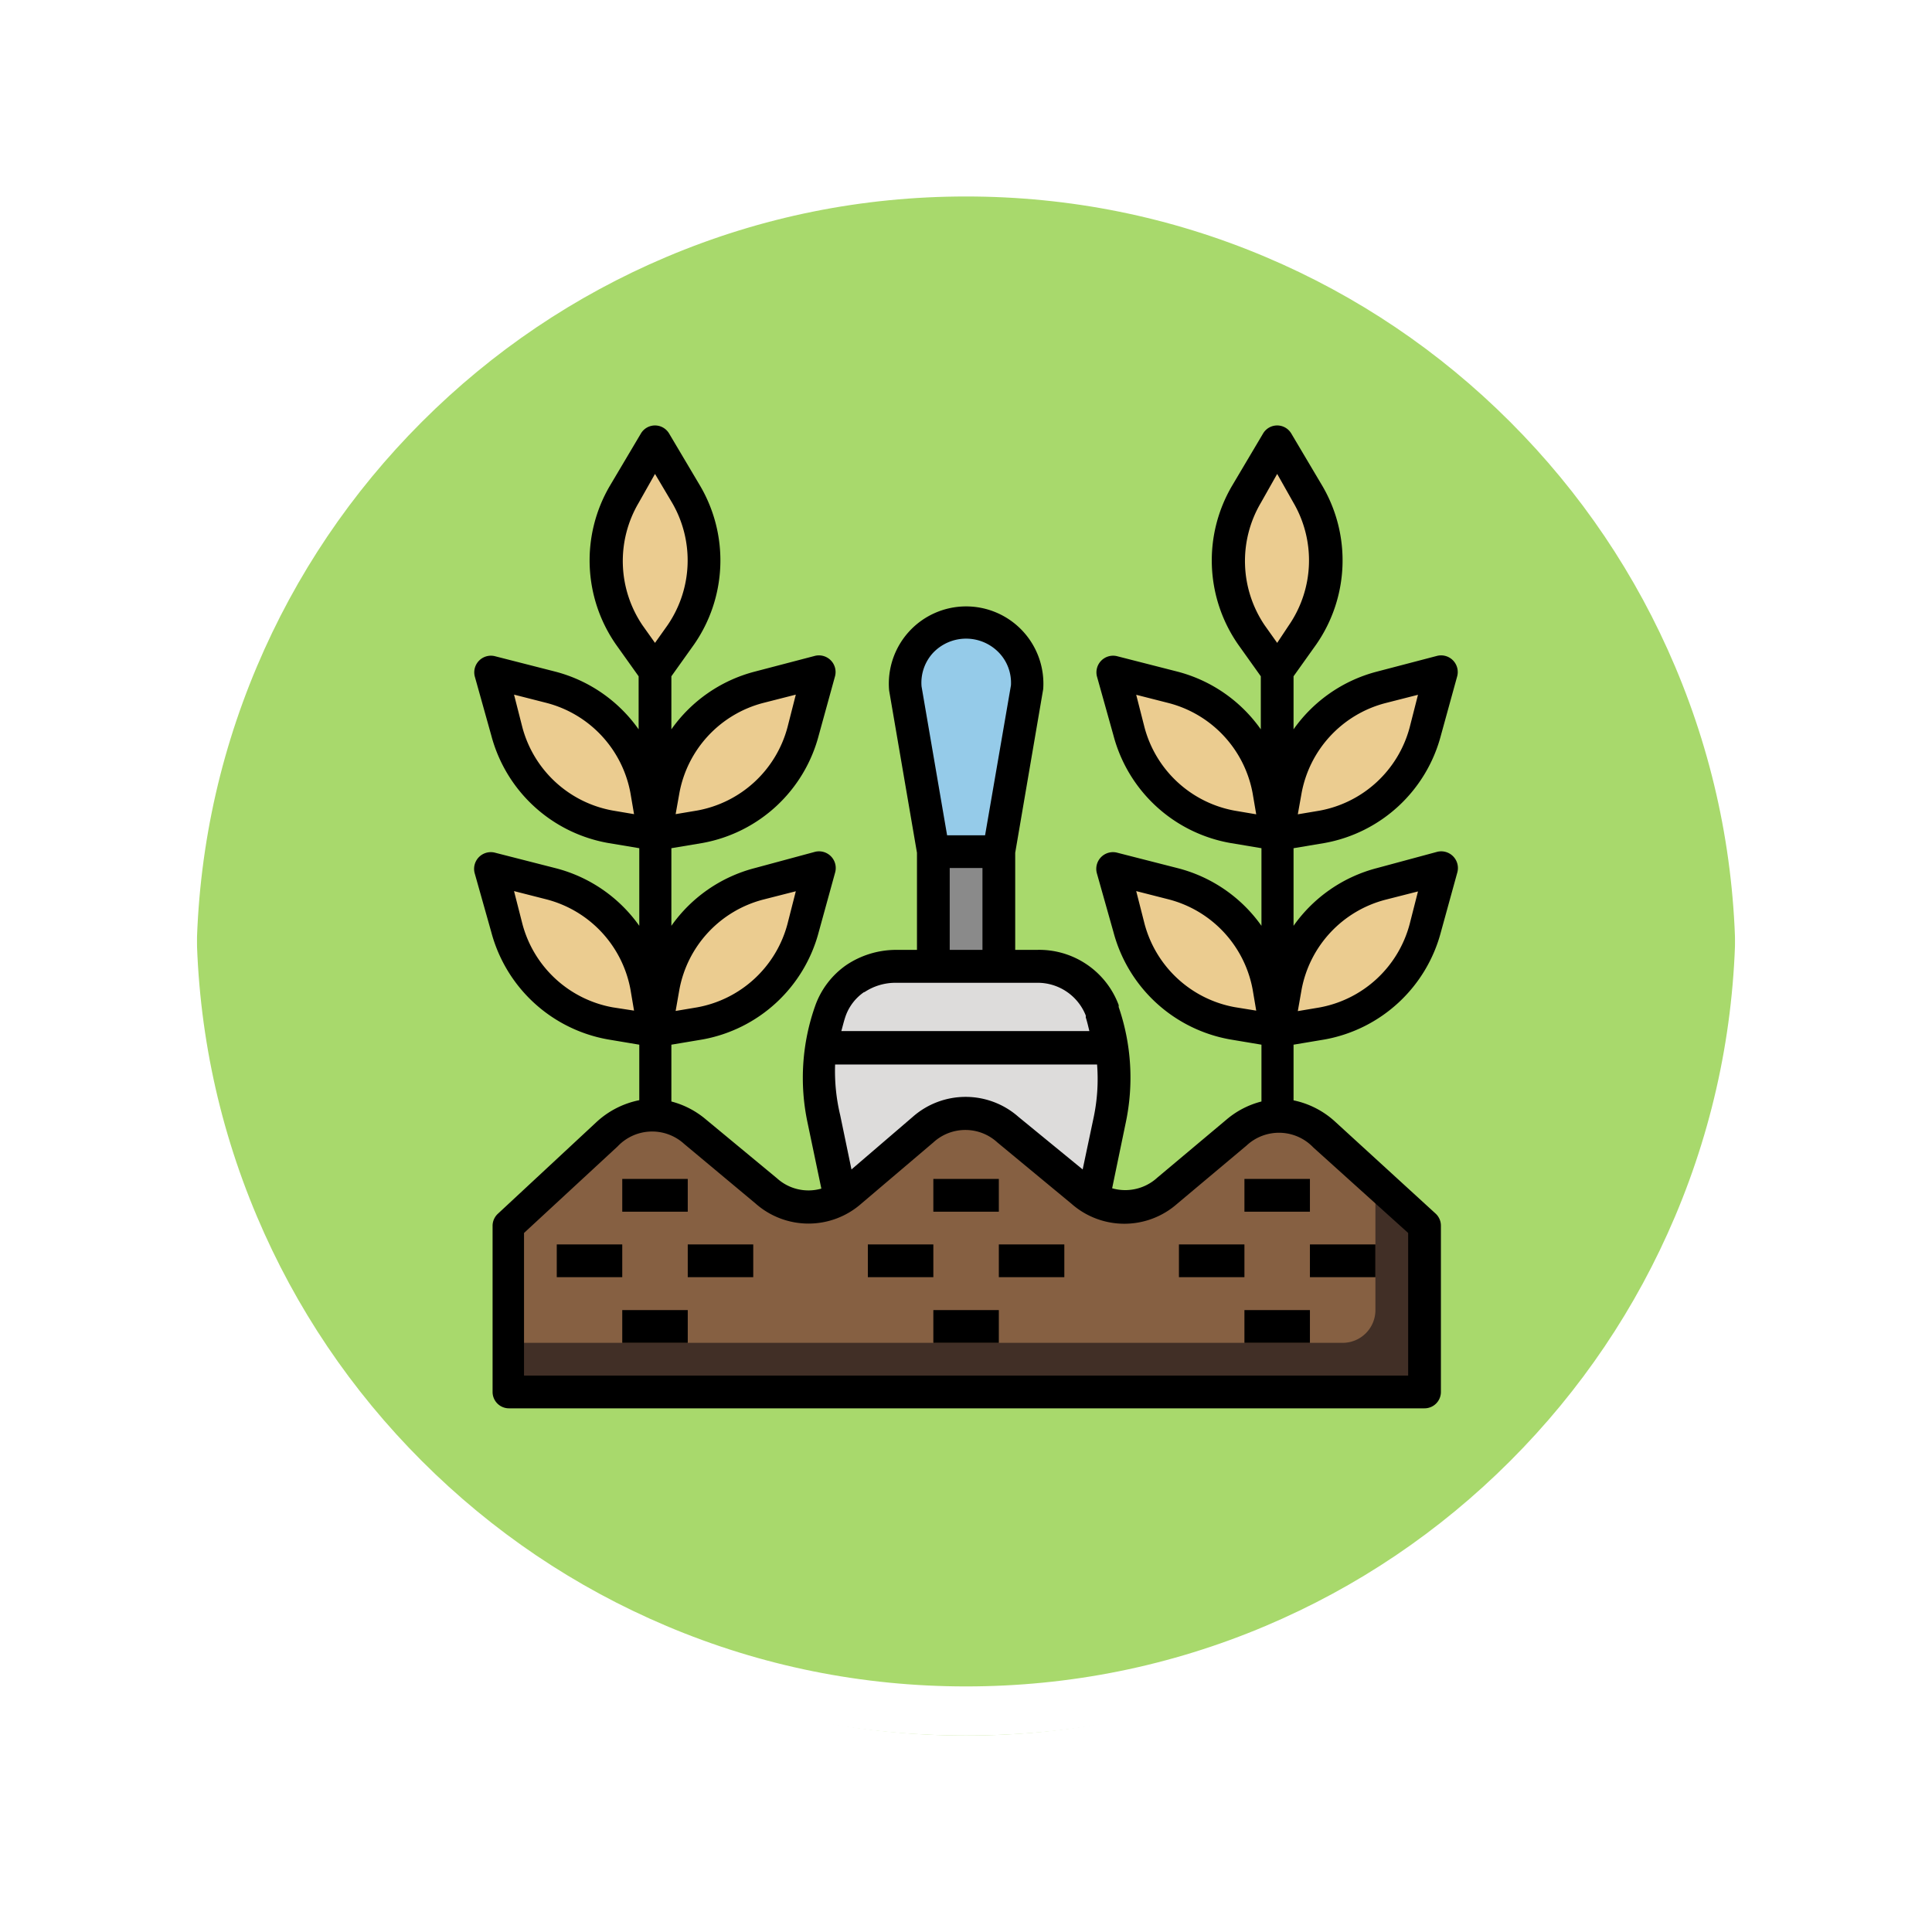 <svg xmlns="http://www.w3.org/2000/svg" xmlns:xlink="http://www.w3.org/1999/xlink" width="117.999" height="118" viewBox="0 0 117.999 118">
  <defs>
    <filter id="Trazado_874925" x="0" y="0" width="117.999" height="118" filterUnits="userSpaceOnUse">
      <feOffset dy="3" input="SourceAlpha"/>
      <feGaussianBlur stdDeviation="3" result="blur"/>
      <feFlood flood-opacity="0.161"/>
      <feComposite operator="in" in2="blur"/>
      <feComposite in="SourceGraphic"/>
    </filter>
  </defs>
  <g id="Grupo_1188155" data-name="Grupo 1188155" transform="translate(-799.5 -2511.157)">
    <g id="Grupo_1111316" data-name="Grupo 1111316" transform="translate(808.5 2517.157)">
      <g id="Grupo_1109835" data-name="Grupo 1109835" transform="translate(0 0)">
        <g id="Grupo_1107913" data-name="Grupo 1107913" transform="translate(0 0)">
          <g transform="matrix(1, 0, 0, 1, -9, -6)" filter="url(#Trazado_874925)">
            <g id="Trazado_874925-2" data-name="Trazado 874925" transform="translate(9 6)" fill="#9ad354" opacity="0.859">
              <path d="M 50 98.5 C 43.452 98.5 37.1 97.218 31.122 94.689 C 25.347 92.246 20.16 88.749 15.705 84.295 C 11.251 79.84 7.753 74.653 5.311 68.878 C 2.782 62.9 1.5 56.548 1.5 50 C 1.5 43.452 2.782 37.1 5.311 31.122 C 7.753 25.347 11.251 20.16 15.705 15.705 C 20.16 11.251 25.347 7.753 31.122 5.311 C 37.1 2.782 43.452 1.5 50 1.5 C 56.548 1.5 62.899 2.782 68.878 5.311 C 74.653 7.753 79.84 11.251 84.294 15.705 C 88.749 20.16 92.246 25.347 94.689 31.122 C 97.217 37.1 98.499 43.452 98.499 50 C 98.499 56.548 97.217 62.9 94.689 68.878 C 92.246 74.653 88.749 79.84 84.294 84.295 C 79.84 88.749 74.653 92.246 68.878 94.689 C 62.899 97.218 56.548 98.5 50 98.5 Z" stroke="none"/>
              <path d="M 50 3 C 43.653 3 37.499 4.242 31.706 6.692 C 26.11 9.059 21.083 12.449 16.766 16.766 C 12.449 21.083 9.059 26.11 6.692 31.706 C 4.242 37.499 3 43.653 3 50 C 3 56.346 4.242 62.501 6.692 68.294 C 9.059 73.89 12.449 78.917 16.766 83.234 C 21.083 87.551 26.11 90.941 31.706 93.308 C 37.499 95.758 43.653 97 50 97 C 56.346 97 62.501 95.758 68.293 93.308 C 73.89 90.941 78.916 87.551 83.234 83.234 C 87.551 78.917 90.94 73.89 93.307 68.294 C 95.757 62.501 96.999 56.346 96.999 50 C 96.999 43.653 95.757 37.499 93.307 31.706 C 90.94 26.11 87.551 21.083 83.234 16.766 C 78.916 12.449 73.89 9.059 68.293 6.692 C 62.501 4.242 56.346 3 50 3 M 50 0 C 77.614 0 99.999 22.386 99.999 50 L 99.999 50 C 99.999 77.614 77.614 100 50 100 C 22.386 100 0 77.614 0 50 L 0 50 C 0 22.386 22.386 0 50 0 Z" stroke="none" fill="#fff"/>
            </g>
          </g>
          <g id="Trazado_874923" data-name="Trazado 874923" transform="translate(0 0)" fill="none">
            <path d="M50,0a50,50,0,0,1,50,50h0A50,50,0,0,1,0,50H0A50,50,0,0,1,50,0Z" stroke="none"/>
            <path d="M 50 3 C 43.653 3 37.499 4.242 31.706 6.692 C 26.11 9.059 21.083 12.449 16.766 16.766 C 12.449 21.083 9.059 26.11 6.692 31.706 C 4.242 37.499 3 43.653 3 50 C 3 56.346 4.242 62.501 6.692 68.294 C 9.059 73.89 12.449 78.917 16.766 83.234 C 21.083 87.551 26.11 90.941 31.706 93.308 C 37.499 95.758 43.653 97 50 97 C 56.346 97 62.501 95.758 68.293 93.308 C 73.89 90.941 78.916 87.551 83.234 83.234 C 87.551 78.917 90.94 73.89 93.307 68.294 C 95.757 62.501 96.999 56.346 96.999 50 C 96.999 43.653 95.757 37.499 93.307 31.706 C 90.94 26.11 87.551 21.083 83.234 16.766 C 78.916 12.449 73.89 9.059 68.293 6.692 C 62.501 4.242 56.346 3 50 3 M 50 0 C 77.614 0 99.999 22.386 99.999 50 L 99.999 50 C 99.999 77.614 77.614 100 50 100 C 22.386 100 0 77.614 0 50 L 0 50 C 0 22.386 22.386 0 50 0 Z" stroke="none" fill="#fff"/>
          </g>
        </g>
      </g>
    </g>
    <g id="plant_14124546" transform="translate(826.505 2535.172)">
      <path id="Trazado_1049375" data-name="Trazado 1049375" d="M30,25.98h4V36.99H30Z" fill="#8a8a8a"/>
      <path id="Trazado_1049376" data-name="Trazado 1049376" d="M24.24,49l-1-4.67a12.19,12.19,0,0,1,.44-6.58,4.1,4.1,0,0,1,1.52-2A4.39,4.39,0,0,1,27.68,35h8.63a4.21,4.21,0,0,1,4,2.76v.1a12.37,12.37,0,0,1,.41,6.55l-1,4.55" fill="#dddcdb"/>
      <path id="Trazado_1049377" data-name="Trazado 1049377" d="M34,28H30L28.28,18a3.729,3.729,0,1,1,7.44,0Z" fill="#95cbe9"/>
      <g id="Grupo_1188233" data-name="Grupo 1188233">
        <path id="Trazado_1049378" data-name="Trazado 1049378" d="M51,3,49.09,6.19a8,8,0,0,0,.33,8.57L51,17l1.58-2.21a8,8,0,0,0,.33-8.57Z" fill="#ebcc90"/>
        <path id="Trazado_1049379" data-name="Trazado 1049379" d="M61,17l-3.64,1a8,8,0,0,0-5.86,6.3l-.45,2.68,2.69-.45a8,8,0,0,0,6.33-5.83Z" fill="#ebcc90"/>
        <path id="Trazado_1049380" data-name="Trazado 1049380" d="M41,17l3.64.93a8,8,0,0,1,5.86,6.3l.5,2.7-2.69-.45a8,8,0,0,1-6.33-5.83Z" fill="#ebcc90"/>
        <path id="Trazado_1049381" data-name="Trazado 1049381" d="M61,29l-3.64,1a8,8,0,0,0-5.86,6.3l-.45,2.68,2.69-.45a8,8,0,0,0,6.33-5.83Z" fill="#ebcc90"/>
        <path id="Trazado_1049382" data-name="Trazado 1049382" d="M41,29l3.64.93a8,8,0,0,1,5.86,6.3l.5,2.71-2.69-.45a8,8,0,0,1-6.33-5.83Z" fill="#ebcc90"/>
        <path id="Trazado_1049383" data-name="Trazado 1049383" d="M13,3,11.09,6.19a8,8,0,0,0,.33,8.57L13,17l1.58-2.21a8,8,0,0,0,.33-8.57Z" fill="#ebcc90"/>
        <path id="Trazado_1049384" data-name="Trazado 1049384" d="M23,17l-3.64,1a8,8,0,0,0-5.86,6.3l-.45,2.68,2.69-.45a8,8,0,0,0,6.33-5.83Z" fill="#ebcc90"/>
        <path id="Trazado_1049385" data-name="Trazado 1049385" d="M3,17l3.64,1a8,8,0,0,1,5.86,6.3l.5,2.63-2.69-.45a8,8,0,0,1-6.33-5.83Z" fill="#ebcc90"/>
        <path id="Trazado_1049386" data-name="Trazado 1049386" d="M23,29l-3.64,1a8,8,0,0,0-5.86,6.3l-.45,2.68,2.69-.45a8,8,0,0,0,6.33-5.83Z" fill="#ebcc90"/>
        <path id="Trazado_1049387" data-name="Trazado 1049387" d="M3,29l3.64,1a8,8,0,0,1,5.86,6.3l.5,2.64-2.69-.45a8,8,0,0,1-6.33-5.83Z" fill="#ebcc90"/>
      </g>
      <path id="Trazado_1049388" data-name="Trazado 1049388" d="M60,50.85l-6.1-5.58a3.9,3.9,0,0,0-5.39-.15l-4.23,3.56a3.87,3.87,0,0,1-5.19,0L34.56,45a3.86,3.86,0,0,0-5.18,0L25,48.68a3.87,3.87,0,0,1-5.19,0l-4.36-3.61a3.89,3.89,0,0,0-5.38.19L4,50.85V61H60Z" fill="#866042"/>
      <path id="Trazado_1049389" data-name="Trazado 1049389" d="M57,48.1V56a2,2,0,0,1-2,2H4v3H60V50.85Z" fill="#412f26"/>
      <path id="Trazado_1049390" data-name="Trazado 1049390" d="M6.89,29l-3.64-.93a1.02,1.02,0,0,0-1.26,1.26L3,32.91a9,9,0,0,0,7.13,6.56l1.91.32v3.39A5.41,5.41,0,0,0,9.4,44.54l-6,5.58a1,1,0,0,0-.32.73V61a1,1,0,0,0,1,1H60a1,1,0,0,0,1-1V50.85a1,1,0,0,0-.32-.74l-6.1-5.58A5.36,5.36,0,0,0,52,43.19v-3.4l1.91-.32A9,9,0,0,0,61,32.91l1-3.63a1.02,1.02,0,0,0-1.26-1.26L57.11,29A9,9,0,0,0,52,32.53V27.79l1.91-.32A9,9,0,0,0,61,20.9l1-3.63a1.017,1.017,0,0,0-1.26-1.22L57.11,17A9,9,0,0,0,52,20.53V17.29l1.39-1.95a9,9,0,0,0,.38-9.66L51.86,2.46a1,1,0,0,0-1.72,0L48.23,5.68a9,9,0,0,0,.38,9.66L50,17.29v3.24A9,9,0,0,0,44.89,17l-3.64-.93a1.017,1.017,0,0,0-1.26,1.22L41,20.9a9,9,0,0,0,7.13,6.57l1.91.32v4.74A9,9,0,0,0,44.89,29l-3.64-.93a1.02,1.02,0,0,0-1.26,1.26L41,32.91a9,9,0,0,0,7.13,6.56l1.91.32v3.47a5.31,5.31,0,0,0-2.13,1.1l-4.23,3.55a2.9,2.9,0,0,1-2.76.65l.83-4a13.28,13.28,0,0,0-.43-7.07v-.12A5.18,5.18,0,0,0,36.31,34H35V28.07l1.71-10a4.72,4.72,0,1,0-9.41.09L29,28.07V34H27.68a5.46,5.46,0,0,0-3,.93,5.11,5.11,0,0,0-1.89,2.47,13.17,13.17,0,0,0-.48,7.12l.85,4.06a2.86,2.86,0,0,1-2.71-.63l-4.36-3.61A5.34,5.34,0,0,0,14,43.26V39.79l1.91-.32A9,9,0,0,0,23,32.91l1-3.63a1.02,1.02,0,0,0-1.26-1.26L19.11,29A9,9,0,0,0,14,32.53V27.79l1.91-.32A9,9,0,0,0,23,20.9l1-3.63a1.017,1.017,0,0,0-1.26-1.22L19.11,17A9,9,0,0,0,14,20.53V17.29l1.39-1.95a9,9,0,0,0,.38-9.66L13.86,2.46a1,1,0,0,0-1.72,0L10.23,5.68a9,9,0,0,0,.38,9.66L12,17.29v3.24A9,9,0,0,0,6.89,17l-3.64-.93a1.017,1.017,0,0,0-1.26,1.22L3,20.9a9,9,0,0,0,7.13,6.57l1.91.32v4.74A9,9,0,0,0,6.89,29Zm3.53,8.51a7,7,0,0,1-5.52-5.1l-.51-2,2,.51a7,7,0,0,1,5.11,5.49l.22,1.3Zm42.07-1.08a7,7,0,0,1,5.11-5.49l2-.51-.51,2a7,7,0,0,1-5.52,5.09l-1.31.22Zm0-12a7,7,0,0,1,5.11-5.5l2-.51-.51,2a7,7,0,0,1-5.52,5.08l-1.31.22ZM48.42,25.5a7,7,0,0,1-5.52-5.08l-.51-2,2,.51a7,7,0,0,1,5.11,5.5l.22,1.29Zm0,12a7,7,0,0,1-5.52-5.09l-.51-2,2,.51a7,7,0,0,1,5.11,5.49l.22,1.3ZM14.49,36.42a7,7,0,0,1,5.11-5.49l2-.51-.51,2a7,7,0,0,1-5.52,5.09l-1.31.22Zm0-12a7,7,0,0,1,5.11-5.5l2-.51-.51,2a7,7,0,0,1-5.52,5.08l-1.31.22Zm-4.07,1.07A7,7,0,0,1,4.9,20.41l-.51-2,2,.51a7,7,0,0,1,5.11,5.5l.22,1.29ZM50,6.7l1-1.77L52,6.7a7,7,0,0,1-.29,7.48L51,15.25l-.76-1.07A7,7,0,0,1,50,6.7ZM25,47.41l-.69-3.32A11.54,11.54,0,0,1,24,41H40a11.38,11.38,0,0,1-.2,3.19l-.68,3.22L35.2,44.2a4.88,4.88,0,0,0-6.46,0Zm5-31.57a2.78,2.78,0,0,1,4,0,2.66,2.66,0,0,1,.74,2L33.16,27H30.84l-1.56-9.09A2.69,2.69,0,0,1,30,15.84ZM31,29h2v5H31Zm-5.22,7.59a3.42,3.42,0,0,1,1.9-.58h8.63a3.16,3.16,0,0,1,3,2v.12c.09.27.15.55.22.83H24.38c.09-.32.16-.63.27-.94a3,3,0,0,1,1.13-1.45Zm-6.64,12.9a4.88,4.88,0,0,0,6.47,0L30,45.76a2.89,2.89,0,0,1,3.91,0l4.52,3.74a4.88,4.88,0,0,0,6.47,0l4.23-3.55a2.9,2.9,0,0,1,4.08.12L59,51.29V60H5V51.29L10.72,46a2.9,2.9,0,0,1,4.06-.15ZM12,6.7l1-1.77L14.05,6.7a7,7,0,0,1-.29,7.48L13,15.25l-.76-1.07A7,7,0,0,1,12,6.7Z"/>
      <path id="Trazado_1049391" data-name="Trazado 1049391" d="M11,47.99h4v2H11Z"/>
      <path id="Trazado_1049392" data-name="Trazado 1049392" d="M30,47.99h4v2H30Z"/>
      <path id="Trazado_1049393" data-name="Trazado 1049393" d="M49,47.99h4v2H49Z"/>
      <path id="Trazado_1049394" data-name="Trazado 1049394" d="M11,56h4v2H11Z"/>
      <path id="Trazado_1049395" data-name="Trazado 1049395" d="M30,56h4v2H30Z"/>
      <path id="Trazado_1049396" data-name="Trazado 1049396" d="M49,56h4v2H49Z"/>
      <path id="Trazado_1049397" data-name="Trazado 1049397" d="M7,51.99h4v2H7Z"/>
      <path id="Trazado_1049398" data-name="Trazado 1049398" d="M15,51.99h4v2H15Z"/>
      <path id="Trazado_1049399" data-name="Trazado 1049399" d="M26,51.99h4v2H26Z"/>
      <path id="Trazado_1049400" data-name="Trazado 1049400" d="M34,51.99h4v2H34Z"/>
      <path id="Trazado_1049401" data-name="Trazado 1049401" d="M45,51.99h4v2H45Z"/>
      <path id="Trazado_1049402" data-name="Trazado 1049402" d="M53,51.99h4v2H53Z"/>
    </g>
  </g>
</svg>
